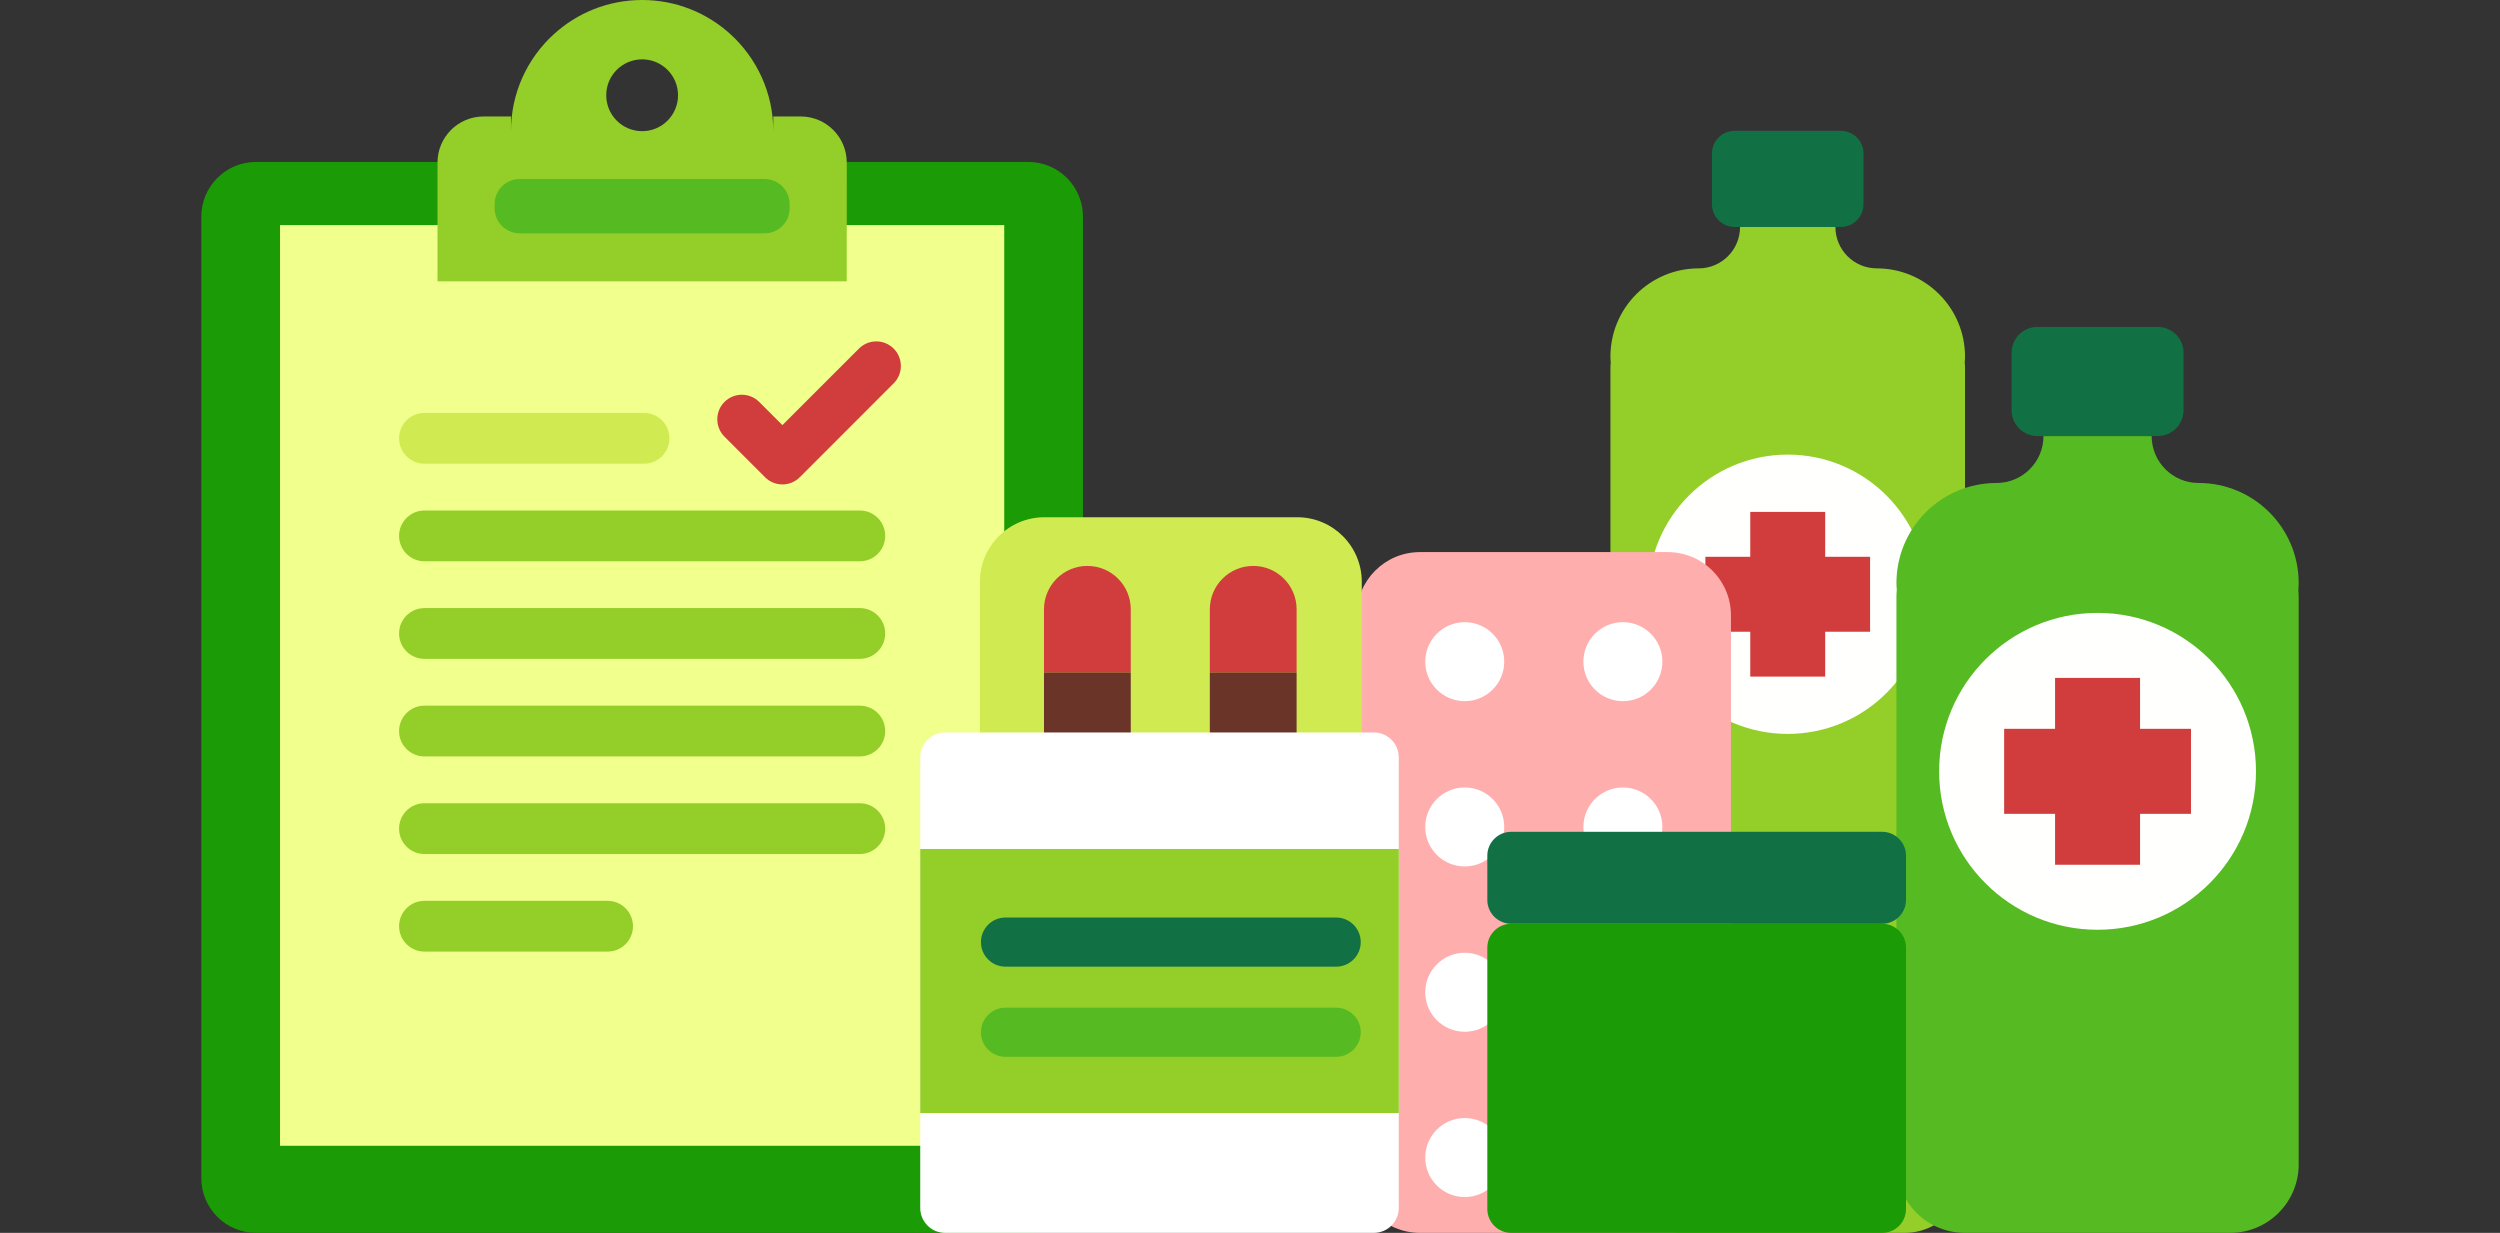 <?xml version="1.0" encoding="utf-8"?>
<!-- Generator: Adobe Illustrator 17.0.0, SVG Export Plug-In . SVG Version: 6.00 Build 0)  -->
<!DOCTYPE svg PUBLIC "-//W3C//DTD SVG 1.1//EN" "http://www.w3.org/Graphics/SVG/1.1/DTD/svg11.dtd">
<svg version="1.1" id="Layer_1" xmlns="http://www.w3.org/2000/svg" xmlns:xlink="http://www.w3.org/1999/xlink" x="0px" y="0px"
	 width="730px" height="360px" viewBox="0 0 730 360" enable-background="new 0 0 730 360" xml:space="preserve">
<rect x="0" y="0" width="730" height="360" fill="#333333" stroke="none"/>
<g>
	<g>
		<g>
			<g>
				<path fill="#1B9B05" d="M316.225,344.021c0,8.825-7.155,15.979-15.979,15.979H74.762c-8.824,0-15.979-7.154-15.979-15.979
					V63.264c0-8.825,7.155-15.979,15.979-15.979h225.484c8.824,0,15.979,7.154,15.979,15.979V344.021z"/>
				<g>
					<polygon fill="#F1FF8D" points="81.767,65.732 81.767,313.902 81.767,334.568 187.502,334.568 293.24,334.568 293.24,65.732 
											"/>
				</g>
				<g>
					<g>
						<path fill="#94CE28" d="M258.479,156.48c0,4.093-3.319,7.412-7.411,7.412H123.941c-4.095,0-7.412-3.319-7.412-7.412l0,0
							c0-4.094,3.317-7.413,7.412-7.413h127.127C255.16,149.066,258.479,152.386,258.479,156.48L258.479,156.48z"/>
						<path fill="#94CE28" d="M258.479,184.974c0,4.092-3.319,7.411-7.411,7.411H123.941c-4.095,0-7.412-3.32-7.412-7.411l0,0
							c0-4.096,3.317-7.415,7.412-7.415h127.127C255.16,177.56,258.479,180.878,258.479,184.974L258.479,184.974z"/>
						<path fill="#D0EB51" d="M195.479,127.986c0,4.092-3.319,7.412-7.411,7.412h-64.127c-4.095,0-7.412-3.32-7.412-7.412l0,0
							c0-4.096,3.317-7.415,7.412-7.415h64.127C192.16,120.572,195.479,123.89,195.479,127.986L195.479,127.986z"/>
						<path fill="#94CE28" d="M258.479,213.466c0,4.095-3.319,7.411-7.411,7.411H123.941c-4.095,0-7.412-3.317-7.412-7.411l0,0
							c0-4.095,3.317-7.414,7.412-7.414h127.127C255.16,206.052,258.479,209.371,258.479,213.466L258.479,213.466z"/>
						<path fill="#94CE28" d="M184.831,270.453c0,4.094-3.317,7.413-7.409,7.413h-53.481c-4.095,0-7.412-3.32-7.412-7.413l0,0
							c0-4.094,3.317-7.413,7.412-7.413h53.481C181.514,263.04,184.831,266.359,184.831,270.453L184.831,270.453z"/>
						<path fill="#94CE28" d="M258.479,241.959c0,4.094-3.319,7.413-7.411,7.413H123.941c-4.095,0-7.412-3.319-7.412-7.413l0,0
							c0-4.094,3.317-7.413,7.412-7.413h127.127C255.16,234.546,258.479,237.866,258.479,241.959L258.479,241.959z"/>
					</g>
				</g>
			</g>
		</g>
		<path fill="#94CE28" d="M233.801,34.008h-7.998c0,0.982,0,2.363,0,4.291c0-11.19-4.801-21.257-12.453-28.26
			C206.538,3.806,197.466,0,187.504,0c-9.963,0-19.034,3.806-25.846,10.04c-7.652,7.002-12.453,17.07-12.453,28.26
			c0-1.928,0-3.31,0-4.291h-7.998c-7.429,0-13.452,6.022-13.452,13.452v5.647V82.15h119.498V53.108v-5.647
			C247.253,40.031,241.231,34.008,233.801,34.008z M187.504,17.333c5.79,0,10.484,4.694,10.484,10.483
			c0,5.789-4.694,10.483-10.484,10.483c-5.791,0-10.484-4.694-10.484-10.483C177.02,22.027,181.713,17.333,187.504,17.333z"/>
		<path fill="#56BA22" d="M230.576,60.813c0,4.037-3.273,7.31-7.31,7.31h-71.524c-4.037,0-7.31-3.273-7.31-7.31v-1.23
			c0-4.037,3.273-7.31,7.31-7.31h71.524c4.037,0,7.31,3.273,7.31,7.31V60.813z"/>
		<g>
			<path fill="#D13D3D" d="M228.462,141.454c-1.832,0-3.666-0.704-5.067-2.1l-11.851-11.852c-2.794-2.798-2.794-7.338,0-10.139
				c2.801-2.799,7.342-2.799,10.144,0l6.774,6.774l22.35-22.347c2.805-2.802,7.34-2.802,10.143,0c2.799,2.804,2.799,7.342,0,10.14
				l-27.42,27.424C232.133,140.749,230.302,141.454,228.462,141.454"/>
		</g>
	</g>
	<g>
		<g>
			<g>
				<path fill="#94CE28" d="M573.788,104.131c0-14.231-11.537-25.767-25.768-25.767c-6.672,0-12.083-5.409-12.083-12.083h-27.843
					c0,6.674-5.411,12.083-12.084,12.083c-14.232,0-25.767,11.537-25.767,25.767c0,0.601,0.049,1.189,0.09,1.78
					c-0.058,0.585-0.09,1.178-0.09,1.779v234.686c0,9.734,7.891,17.624,17.624,17.624h68.296c9.733,0,17.624-7.891,17.624-17.624
					V107.69c0-0.601-0.032-1.194-0.09-1.779C573.739,105.32,573.788,104.732,573.788,104.131z"/>
				<path fill="#127045" d="M544.146,59.634c0,3.673-2.974,6.646-6.643,6.646h-30.974c-3.669,0-6.643-2.973-6.643-6.646V44.842
					c0-3.672,2.974-6.646,6.643-6.646h30.974c3.669,0,6.643,2.974,6.643,6.646V59.634z"/>
				<circle fill="#FFFFFD" cx="522.015" cy="173.523" r="40.781"/>
				<polygon fill="#D13D3D" points="546.063,162.582 532.955,162.582 532.955,149.475 511.077,149.475 511.077,162.582 
					497.967,162.582 497.967,184.466 511.077,184.466 511.077,197.571 532.955,197.571 532.955,184.466 546.063,184.466 				"/>
			</g>
			<g>
				<path fill="#FFAEAE" d="M505.438,341.528c0,10.202-8.271,18.472-18.472,18.472H414.62c-10.201,0-18.472-8.27-18.472-18.472
					V179.685c0-10.202,8.271-18.472,18.472-18.472h72.347c10.201,0,18.472,8.27,18.472,18.472V341.528z"/>
				<g>
					<circle fill="#FFFFFF" cx="427.704" cy="193.208" r="11.533"/>
					<circle fill="#FFFFFF" cx="427.704" cy="241.473" r="11.533"/>
					<circle fill="#FFFFFF" cx="427.704" cy="289.74" r="11.533"/>
					<circle fill="#FFFFFF" cx="427.704" cy="338.005" r="11.533"/>
					<circle fill="#FFFFFF" cx="473.883" cy="193.208" r="11.533"/>
					<circle fill="#FFFFFF" cx="473.883" cy="241.473" r="11.533"/>
					<circle fill="#FFFFFF" cx="473.883" cy="289.74" r="11.533"/>
					<circle fill="#FFFFFF" cx="473.883" cy="338.005" r="11.533"/>
				</g>
			</g>
			<g>
				<path fill="#56BA22" d="M671.217,170.259c0-16.143-13.087-29.23-29.23-29.23c-7.569,0-13.706-6.136-13.706-13.707h-31.584
					c0,7.571-6.138,13.707-13.708,13.707c-16.145,0-29.23,13.087-29.23,29.23c0,0.682,0.056,1.349,0.102,2.019
					c-0.066,0.664-0.102,1.336-0.102,2.018v165.711c0,11.042,8.952,19.993,19.993,19.993h77.473
					c11.041,0,19.993-8.951,19.993-19.993V174.296c0-0.682-0.036-1.354-0.102-2.018
					C671.162,171.609,671.217,170.941,671.217,170.259z"/>
				<path fill="#127045" d="M637.592,119.784c0,4.166-3.373,7.539-7.536,7.539H594.92c-4.162,0-7.536-3.372-7.536-7.539v-16.78
					c0-4.165,3.373-7.539,7.536-7.539h35.136c4.162,0,7.536,3.373,7.536,7.539V119.784z"/>
				<path fill="#FFFFFD" d="M612.487,178.967c-25.552,0-46.26,20.713-46.26,46.261c0,25.549,20.708,46.261,46.26,46.261
					c25.55,0,46.263-20.711,46.263-46.261C658.75,199.68,638.037,178.967,612.487,178.967z"/>
				<polygon fill="#D13D3D" points="639.767,212.816 624.897,212.816 624.897,197.947 600.079,197.947 600.079,212.816 
					585.208,212.816 585.208,237.64 600.079,237.64 600.079,252.507 624.897,252.507 624.897,237.64 639.767,237.64 				"/>
			</g>
			<path fill="#D0EB51" d="M397.636,281.614c0,10.408-8.438,18.845-18.845,18.845h-73.81c-10.407,0-18.845-8.437-18.845-18.845
				V169.88c0-10.408,8.438-18.845,18.845-18.845h73.81c10.407,0,18.845,8.437,18.845,18.845V281.614z"/>
			<g>
				<path fill="#6B3429" d="M304.841,214.728c0,6.998,5.673,12.671,12.671,12.671c6.998,0,12.671-5.673,12.671-12.671v-18.403
					h-25.342V214.728z"/>
				<path fill="#D13D3D" d="M304.841,177.921v18.404h25.342v-18.404c0-6.998-5.673-12.671-12.671-12.671
					C310.514,165.25,304.841,170.924,304.841,177.921z"/>
			</g>
			<g>
				<path fill="#6B3429" d="M353.27,214.728c0,6.998,5.673,12.671,12.671,12.671c6.998,0,12.671-5.673,12.671-12.671v-18.403H353.27
					V214.728z"/>
				<path fill="#D13D3D" d="M353.27,177.921v18.404h25.342v-18.404c0-6.998-5.673-12.671-12.671-12.671
					C358.943,165.25,353.27,170.924,353.27,177.921z"/>
			</g>
			<g>
				<path fill="#FFFFFF" d="M408.444,352.732c0,4.014-3.254,7.268-7.268,7.268H275.98c-4.014,0-7.268-3.254-7.268-7.268V221.146
					c0-4.014,3.254-7.268,7.268-7.268h125.195c4.014,0,7.268,3.254,7.268,7.268V352.732z"/>
				<rect x="268.712" y="247.9" fill="#94CE28" width="139.732" height="77.111"/>
				<path fill="#127045" d="M397.333,275.092c0,3.962-3.212,7.174-7.174,7.174h-96.548c-3.962,0-7.174-3.212-7.174-7.174l0,0
					c0-3.962,3.212-7.174,7.174-7.174h96.548C394.121,267.919,397.333,271.13,397.333,275.092L397.333,275.092z"/>
				<path fill="#56BA22" d="M397.333,301.415c0,3.962-3.212,7.174-7.174,7.174h-96.548c-3.962,0-7.174-3.212-7.174-7.174l0,0
					c0-3.962,3.212-7.174,7.174-7.174h96.548C394.121,294.242,397.333,297.453,397.333,301.415L397.333,301.415z"/>
			</g>
			<g>
				<path fill="#1B9B05" d="M556.555,276.707c0-3.848-3.119-6.967-6.967-6.967H441.264c-3.848,0-6.967,3.119-6.967,6.967v76.326
					c0,3.848,3.119,6.967,6.967,6.967h108.324c3.848,0,6.967-3.119,6.967-6.967V276.707z"/>
				<path fill="#127045" d="M556.555,249.856c0-3.848-3.119-6.967-6.967-6.967H441.264c-3.848,0-6.967,3.119-6.967,6.967v12.917
					c0,3.848,3.119,6.967,6.967,6.967h108.324c3.848,0,6.967-3.119,6.967-6.967V249.856z"/>
			</g>
		</g>
	</g>
</g>
</svg>

